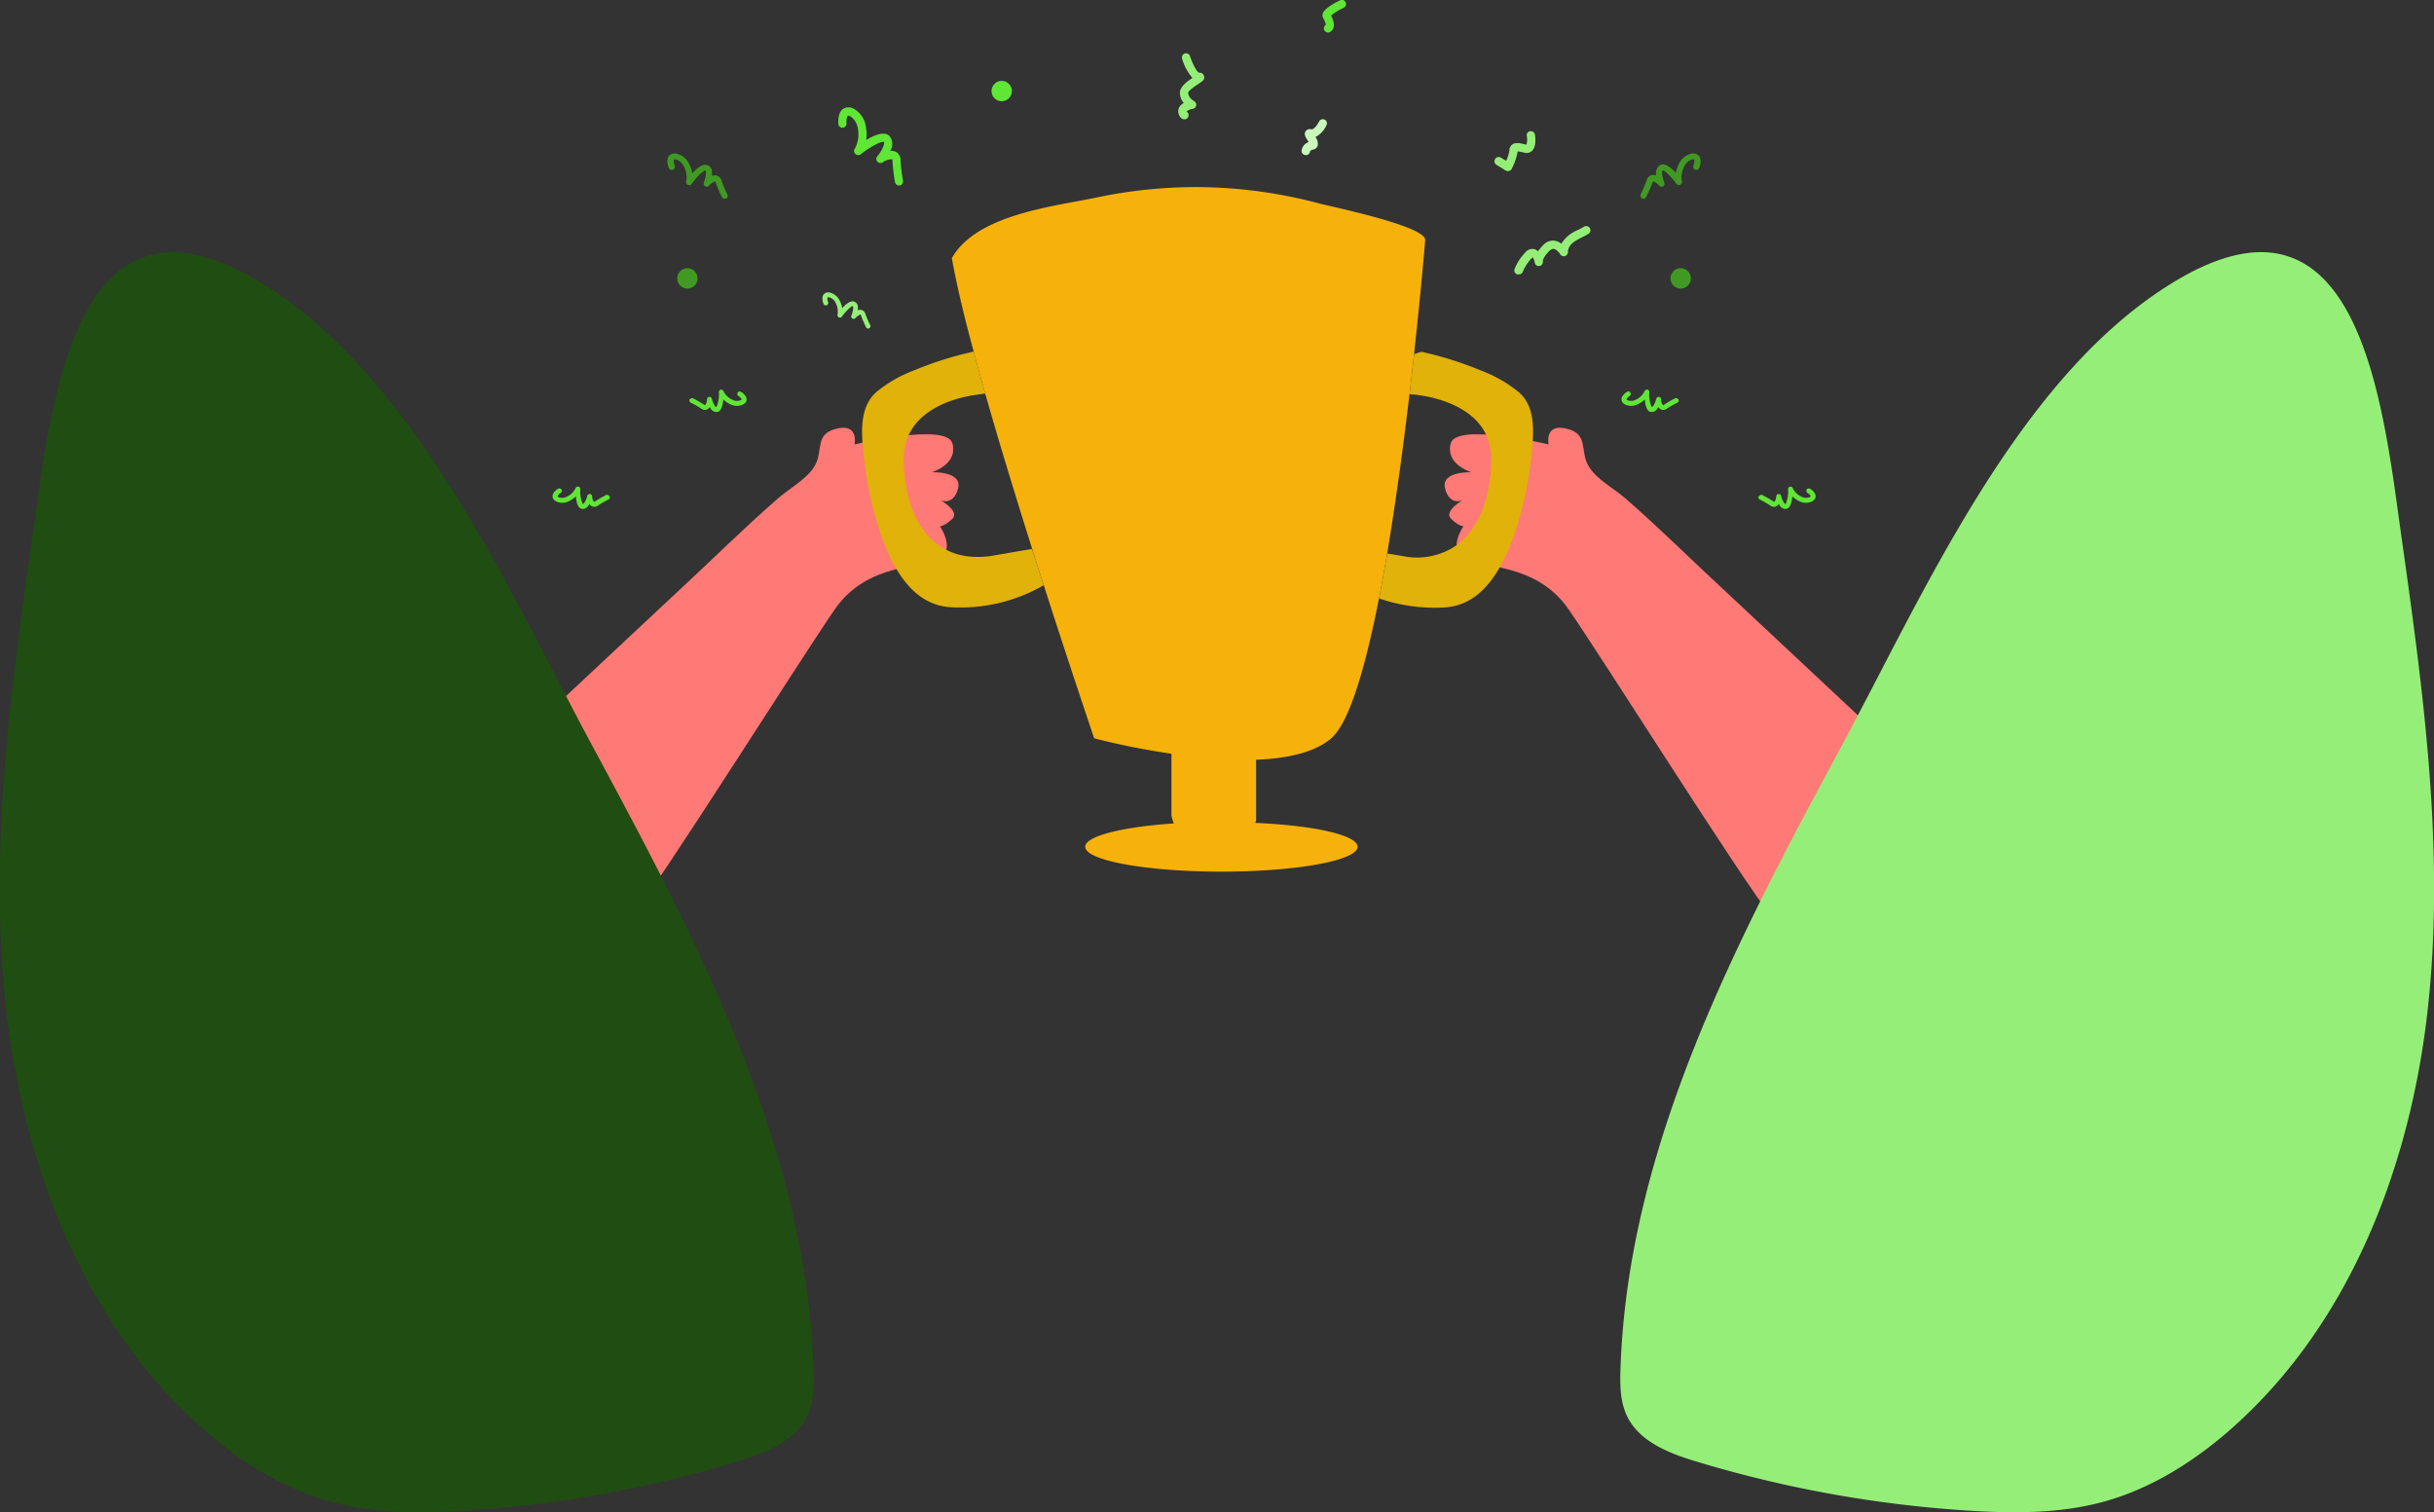 <svg xmlns="http://www.w3.org/2000/svg" viewBox="0 0 408.12 253.56"><rect x="0" y="0" width="408.12" height="253.56" fill="#333333" stroke="none"/><defs><style>.cls-1{fill:#ff7976;}.cls-2{fill:#e0b20a;}.cls-3{fill:#f6b20a;}.cls-4{fill:#60e635;}.cls-5{fill:#409923;}.cls-6{fill:#95ee78;}.cls-7{fill:#caf7bc;}.cls-8{fill:#204d12;}</style></defs><g id="Layer_2" data-name="Layer 2"><g id="_3" data-name="3"><path class="cls-1" d="M80.26,130.44s30.22-28.34,33.3-31.18c5.69-5.25,11.17-10.72,17-15.79,2.13-1.83,5.4-3.5,6.39-6.07.84-2.19,0-4.52,2.91-5.41,4.25-1.3,3.43,2.53,3.43,2.53s15.46-3.72,16.41-.17-3.48,4.84-3.48,4.84,5.19-.24,4.42,2.71-2.89,2-2.89,2S161,85.74,159.67,87s-2.07,1.24-2.07,1.24,2.72,3.9-.17,5.49-12,.59-17.42,8.39-29.52,46.05-34,51.48S80.26,130.44,80.26,130.44Z"/><path class="cls-1" d="M322.73,130.44s-30.23-28.34-33.3-31.18c-5.69-5.25-11.17-10.72-17-15.79C270.27,81.64,267,80,266,77.4c-.84-2.19,0-4.52-2.91-5.41-4.25-1.3-3.43,2.53-3.43,2.53s-15.47-3.72-16.41-.17,3.48,4.84,3.48,4.84-5.19-.24-4.43,2.71,2.9,2,2.9,2S242,85.74,243.32,87s2.06,1.24,2.06,1.24-2.71,3.9.18,5.49,12,.59,17.42,8.39,29.52,46.05,34,51.48S322.73,130.44,322.73,130.44Z"/><path class="cls-2" d="M175,98.13a27.85,27.85,0,0,1-15.79,3.67c-7.09-.52-10.35-8.33-12.12-14.12a58.42,58.42,0,0,1-2.2-10.78c-.41-3.65-1-8.4,2-11.12a22.21,22.21,0,0,1,6.38-3.68,58.91,58.91,0,0,1,10-3.15l0,0c.59,2.28,1.26,4.64,1.94,7.07-.22,0-.44,0-.67.07-6.16.67-13,3.68-13,10.81,0,9.08,4.2,17.75,14.55,16.33.54-.07,6.72-1.17,6.94-1.17l0,0C173.74,94.16,174.37,96.17,175,98.13Z"/><path class="cls-2" d="M257,74c-.08,1-.19,2-.28,2.94a58.42,58.42,0,0,1-2.2,10.78,36.39,36.39,0,0,1-3.07,7.44c-2,3.5-4.85,6.36-9.05,6.68a28.82,28.82,0,0,1-11.17-1.5c.48-2.42.92-4.94,1.37-7.53,1.38.22,2.66.44,2.88.48a11.64,11.64,0,0,0,8.75-1.87c4-2.9,5.79-8.6,5.81-14.46a9.21,9.21,0,0,0-.85-4.06c-2-4.25-7.27-6.23-12.12-6.75-.22,0-.44,0-.66-.07h-.06c.28-2.33.52-4.57.76-6.7.76-.26,1.24-.39,1.24-.39a58.84,58.84,0,0,1,10,3.15,22.21,22.21,0,0,1,6.38,3.68C257,67.81,257.19,71,257,74Z"/><path class="cls-3" d="M200.71,31.37a81,81,0,0,0-16.8,1.74c-7.28,1.52-20.18,2.85-24.31,10.17.73,4.11,2,9.57,3.67,15.69.59,2.28,1.26,4.64,1.94,7.07,2.39,8.41,5.2,17.55,7.88,26.06.65,2.06,1.28,4.07,1.92,6,4.63,14.45,8.46,25.7,8.46,25.7a125.12,125.12,0,0,0,12.95,2.58v10.32a7,7,0,0,0,.4,1.37c-8.67.59-14.85,2.12-14.85,3.91,0,2.3,10.22,4.17,22.83,4.17s22.83-1.87,22.83-4.17c0-1.95-7.3-3.58-17.15-4a4.67,4.67,0,0,0,.14-.45V127.39l-.06,0c5.1-.19,9.72-1.15,12.57-3.52,3.09-2.55,5.81-11.93,8.09-23.53.48-2.42.92-4.94,1.37-7.53,1.49-8.83,2.75-18.3,3.75-26.73.28-2.33.52-4.57.76-6.7,1.22-11.1,1.87-19.11,1.87-19.11.18-2.35-15.83-5.64-17.76-6.15A80.39,80.39,0,0,0,200.71,31.37Z"/><path class="cls-4" d="M150.76,31.11a.71.71,0,0,1-.69-.56,31.83,31.83,0,0,1-.42-3.57c0-.22-.07-.28-.07-.28a2.62,2.62,0,0,0-1.58.53.7.7,0,0,1-.89-.13.67.67,0,0,1,0-.89c.84-1,1.3-2.22,1.08-2.41-.4-.16-2.25.79-3.78,2a.69.69,0,0,1-1-1,5.09,5.09,0,0,0,.42-3.29,2.85,2.85,0,0,0-1.12-1.91c-.33-.2-.5-.23-.55-.21a2.18,2.18,0,0,0-.22,1.28.69.69,0,0,1-.64.75.71.71,0,0,1-.74-.64c0-.32-.11-2,.89-2.58a1.81,1.81,0,0,1,2,.23,4.06,4.06,0,0,1,1.74,2.83,7.12,7.12,0,0,1,.06,2.21c1.4-.85,3-1.48,3.84-.72a2.1,2.1,0,0,1,.18,2.54,1.78,1.78,0,0,1,.94.17A1.55,1.55,0,0,1,151,26.9a28.77,28.77,0,0,0,.41,3.39.69.69,0,0,1-.55.81Z"/><path class="cls-5" d="M121.67,33.31a.53.53,0,0,1-.61-.25A23.26,23.26,0,0,1,120,30.59c-.06-.16-.11-.19-.11-.19s-.64.29-1,.72a.51.51,0,0,1-.66.11.52.52,0,0,1-.21-.64c.37-.93.45-1.87.25-2s-1.44,1.05-2.28,2.23a.52.52,0,0,1-.92-.47,3.74,3.74,0,0,0-.4-2.45,2.1,2.1,0,0,0-1.22-1.13c-.28-.08-.41-.06-.44,0a1.58,1.58,0,0,0,.12,1,.52.52,0,1,1-1,.38c-.09-.23-.5-1.4.08-2.05a1.36,1.36,0,0,1,1.48-.26,3.06,3.06,0,0,1,1.87,1.65,5.47,5.47,0,0,1,.52,1.57c.82-.91,1.82-1.7,2.59-1.35s.78,1.07.69,1.79a1.32,1.32,0,0,1,.71-.09,1.2,1.2,0,0,1,.9.85,19.57,19.57,0,0,0,1,2.34.53.53,0,0,1-.22.71Z"/><path class="cls-6" d="M145.7,55.08a.41.41,0,0,1-.48-.2,18.76,18.76,0,0,1-.86-2c0-.13-.08-.15-.08-.15s-.52.22-.81.57a.41.41,0,0,1-.7-.42c.3-.74.36-1.49.2-1.56s-1.14.84-1.81,1.77a.41.41,0,0,1-.72-.37,3.06,3.06,0,0,0-.33-1.95,1.66,1.66,0,0,0-1-.89c-.23-.06-.33-.05-.35,0a1.27,1.27,0,0,0,.09.77.41.41,0,0,1-.23.53.43.43,0,0,1-.54-.23c-.07-.18-.4-1.11.06-1.63a1.1,1.1,0,0,1,1.18-.21,2.44,2.44,0,0,1,1.48,1.31,4.19,4.19,0,0,1,.42,1.25c.65-.73,1.44-1.35,2.06-1.07s.61.85.54,1.42a1,1,0,0,1,.56-.07.94.94,0,0,1,.72.67,15.08,15.08,0,0,0,.81,1.86.41.41,0,0,1-.17.56Z"/><path class="cls-4" d="M115.72,66.92a.41.41,0,0,1,.51-.12,18.37,18.37,0,0,1,1.85,1.07.36.36,0,0,0,.15.07,1.58,1.58,0,0,0,.32-1,.41.41,0,0,1,.81-.07c.2.78.59,1.42.76,1.38a5.05,5.05,0,0,0,.41-2.51.41.41,0,0,1,.8-.12A3,3,0,0,0,122.75,67a1.66,1.66,0,0,0,1.31.15c.21-.09.29-.16.3-.19s-.27-.39-.54-.56a.42.42,0,0,1-.13-.57.43.43,0,0,1,.57-.13c.17.11,1,.66.92,1.35,0,.26-.19.63-.82.87a2.44,2.44,0,0,1-2-.18,4.3,4.3,0,0,1-1.08-.76c-.09,1-.36,2-1,2.09s-1-.32-1.28-.82a1.1,1.1,0,0,1-.41.39.94.94,0,0,1-1-.12c-.94-.61-1.76-1-1.76-1a.42.42,0,0,1-.2-.55Z"/><path class="cls-4" d="M102.12,83.14a.41.41,0,0,0-.51-.13,21,21,0,0,0-1.85,1.07.36.36,0,0,1-.16.07,1.52,1.52,0,0,1-.31-.94.41.41,0,0,0-.38-.38.4.4,0,0,0-.43.31c-.2.77-.59,1.41-.76,1.37a5,5,0,0,1-.41-2.5.41.41,0,0,0-.35-.42.42.42,0,0,0-.46.29,3,3,0,0,1-1.41,1.37,1.66,1.66,0,0,1-1.31.15.59.59,0,0,1-.3-.18c0-.11.27-.4.53-.57a.41.41,0,0,0,.13-.57.42.42,0,0,0-.57-.13c-.16.11-1,.66-.91,1.35,0,.26.19.63.82.87a2.4,2.4,0,0,0,2-.18,4.3,4.3,0,0,0,1.08-.76c.09,1,.35,2,1,2.09s1-.32,1.28-.82a1,1,0,0,0,.41.39.94.94,0,0,0,1-.12c.94-.61,1.75-1,1.76-1a.4.4,0,0,0,.19-.55A.21.21,0,0,0,102.12,83.14Z"/><path class="cls-6" d="M198.54,20a.72.72,0,0,1-.55-.27,1.54,1.54,0,0,1-.33-1.61,1.78,1.78,0,0,1,.83-.84,2.67,2.67,0,0,1-.65-1.72c0-1,1.16-1.87,2.1-2.49a8.63,8.63,0,0,1-1.75-3.28.7.7,0,0,1,1.33-.42c.43,1.34,1.17,2.71,1.53,2.82h0a.79.79,0,0,1,.84.56c.18.59-.29.89-1,1.36-1.1.72-1.66,1.21-1.66,1.45,0,.86,1,1.39,1,1.4a.7.7,0,0,1-.24,1.3,1.87,1.87,0,0,0-1,.4h0s0,.08.15.22a.69.69,0,0,1-.13,1A.66.66,0,0,1,198.54,20Zm2.5-6.42h0Z"/><path class="cls-7" d="M218.89,26h0a.7.7,0,0,1-.64-.76,1.72,1.72,0,0,1,1.18-1.41,3.19,3.19,0,0,0-.2-.33c-.31-.48-.64-1-.31-1.48a.87.87,0,0,1,1-.33c.31.06.93-.66,1.26-1.32a.69.69,0,0,1,.93-.31.7.7,0,0,1,.31.93,4.21,4.21,0,0,1-1.86,2,1.7,1.7,0,0,1,.36,1.5,1,1,0,0,1-.73.59c-.48.11-.53.32-.54.32A.66.66,0,0,1,218.89,26Z"/><path class="cls-4" d="M222.7,5.46a.72.72,0,0,1-.59-.31.69.69,0,0,1,.21-1A4.64,4.64,0,0,0,221.85,3a1,1,0,0,1-.06-.74c.28-.83,1.94-1.74,2.91-2.21a.69.69,0,0,1,.92.32.69.69,0,0,1-.32.93,10,10,0,0,0-2.1,1.3c.34.7.89,2.07-.13,2.73A.62.62,0,0,1,222.7,5.46Zm.38-3.08Z"/><path class="cls-6" d="M252.84,28.69a.69.69,0,0,1-.37-.1l-1.53-.94a.7.7,0,0,1-.23-1,.69.69,0,0,1,.95-.22l.88.53a6.22,6.22,0,0,0,.55-1.7,1.24,1.24,0,0,1,.44-1c.55-.45,1.37-.26,2.41,0A3,3,0,0,0,256,22.8a.7.7,0,0,1,.57-.8.71.71,0,0,1,.8.57c.07.47.26,2-.49,2.73a1.32,1.32,0,0,1-1.23.31,9.86,9.86,0,0,0-1.17-.22,10.38,10.38,0,0,1-1,2.92.76.76,0,0,1-.43.36Z"/><path class="cls-6" d="M254.61,46a.54.54,0,0,1-.22,0,.68.68,0,0,1-.44-.87,8.34,8.34,0,0,1,1.81-2.8,1.49,1.49,0,0,1,1.53-.55,1.43,1.43,0,0,1,.59.36,7.6,7.6,0,0,1,.9-1.06,2.21,2.21,0,0,1,1.85-.73,2.54,2.54,0,0,1,1.17.51,5.82,5.82,0,0,1,2.85-2.33c.34-.17.65-.33.92-.5a.7.7,0,0,1,1,.22.68.68,0,0,1-.21.95,11.27,11.27,0,0,1-1.05.57c-1.43.72-2.38,1.29-2.41,2.53a.7.7,0,0,1-1.29.34c-.13-.22-.62-.85-1.11-.91-.08,0-.33,0-.7.33-1.07,1.08-1.11,1.67-1.11,1.74h0a.69.69,0,0,1-1.34.32.62.62,0,0,1,0-.1,2.3,2.3,0,0,0-.36-.88l-.16.15a7.35,7.35,0,0,0-1.5,2.28A.67.67,0,0,1,254.61,46Z"/><circle class="cls-4" cx="167.96" cy="15.27" r="1.71"/><circle class="cls-5" cx="115.26" cy="46.68" r="1.71"/><path class="cls-5" d="M275.4,33.31a.53.53,0,0,0,.61-.25,25.94,25.94,0,0,0,1.08-2.47c.05-.16.1-.19.1-.19s.65.29,1,.72a.51.51,0,0,0,.66.11.52.52,0,0,0,.21-.64c-.38-.93-.46-1.87-.25-2s1.44,1.05,2.28,2.23a.52.52,0,0,0,.91-.47,3.82,3.82,0,0,1,.41-2.45,2.1,2.1,0,0,1,1.22-1.13c.28-.08.41-.06.44,0a1.66,1.66,0,0,1-.12,1,.53.53,0,0,0,.29.68.54.54,0,0,0,.68-.3c.09-.23.5-1.4-.08-2.05a1.37,1.37,0,0,0-1.49-.26,3.07,3.07,0,0,0-1.86,1.65A5.82,5.82,0,0,0,281,29c-.81-.91-1.81-1.7-2.59-1.35a1.59,1.59,0,0,0-.68,1.79,1.34,1.34,0,0,0-.71-.09,1.17,1.17,0,0,0-.9.85,24.34,24.34,0,0,1-1,2.34.52.52,0,0,0,.21.71Z"/><path class="cls-4" d="M281.35,66.92a.42.42,0,0,0-.51-.12A18.37,18.37,0,0,0,279,67.87a.36.36,0,0,1-.16.07,1.53,1.53,0,0,1-.31-1,.41.41,0,0,0-.81-.07c-.2.78-.59,1.42-.77,1.38a5.21,5.21,0,0,1-.4-2.51.41.41,0,0,0-.35-.41.42.42,0,0,0-.46.29A3,3,0,0,1,274.32,67a1.67,1.67,0,0,1-1.31.15c-.22-.09-.29-.16-.3-.19s.27-.39.53-.56a.41.41,0,0,0,.13-.57.42.42,0,0,0-.57-.13c-.16.11-1,.66-.91,1.35,0,.26.19.63.82.87a2.44,2.44,0,0,0,2-.18,4.49,4.49,0,0,0,1.08-.76c.09,1,.35,2,1,2.09s1-.32,1.28-.82a1,1,0,0,0,.41.39.94.94,0,0,0,1-.12,20,20,0,0,1,1.76-1,.4.4,0,0,0,.19-.55A.25.25,0,0,0,281.35,66.92Z"/><path class="cls-4" d="M295,83.14a.4.4,0,0,1,.51-.13,21,21,0,0,1,1.85,1.07.36.36,0,0,0,.15.07,1.57,1.57,0,0,0,.32-.94.4.4,0,0,1,.37-.38.41.41,0,0,1,.44.31c.2.77.59,1.41.76,1.37a5.09,5.09,0,0,0,.41-2.5.41.41,0,0,1,.8-.13A3,3,0,0,0,302,83.25a1.66,1.66,0,0,0,1.31.15.66.66,0,0,0,.3-.18c0-.11-.28-.4-.54-.57a.42.42,0,0,1-.13-.57.43.43,0,0,1,.57-.13c.17.11,1,.66.92,1.35,0,.26-.19.63-.82.87a2.4,2.4,0,0,1-2-.18,4.3,4.3,0,0,1-1.08-.76c-.09,1-.36,2-1,2.09s-1-.32-1.28-.82a1.1,1.1,0,0,1-.41.39.94.94,0,0,1-1-.12c-.94-.61-1.76-1-1.76-1a.41.41,0,0,1-.2-.55Z"/><circle class="cls-5" cx="281.81" cy="46.68" r="1.71"/><path class="cls-8" d="M99.41,125.23c17.68,32.8,35.78,67.11,37,104.35.09,2.65.07,5.4-1.06,7.8-2.05,4.33-7.05,6.28-11.63,7.67A200.91,200.91,0,0,1,78,253.3c-7.63.47-15.41.5-22.77-1.56-8-2.24-15.26-6.88-21.49-12.43C14,221.71,3.91,195.27,1,169s.74-52.8,4.43-79c3.17-22.48,7.07-62.58,39.29-42C70.1,64.1,85.66,99.71,99.41,125.23Z"/><path class="cls-6" d="M308.71,125.23c-17.68,32.8-35.78,67.11-37,104.35-.08,2.65-.06,5.4,1.07,7.8,2.05,4.33,7,6.28,11.62,7.67a201.11,201.11,0,0,0,45.76,8.25c7.63.47,15.41.5,22.78-1.56,8-2.24,15.25-6.88,21.48-12.43,19.74-17.6,29.81-44,32.68-70.33s-.74-52.8-4.44-79c-3.17-22.48-7.06-62.58-39.28-42C338,64.1,322.46,99.71,308.71,125.23Z"/></g></g></svg>